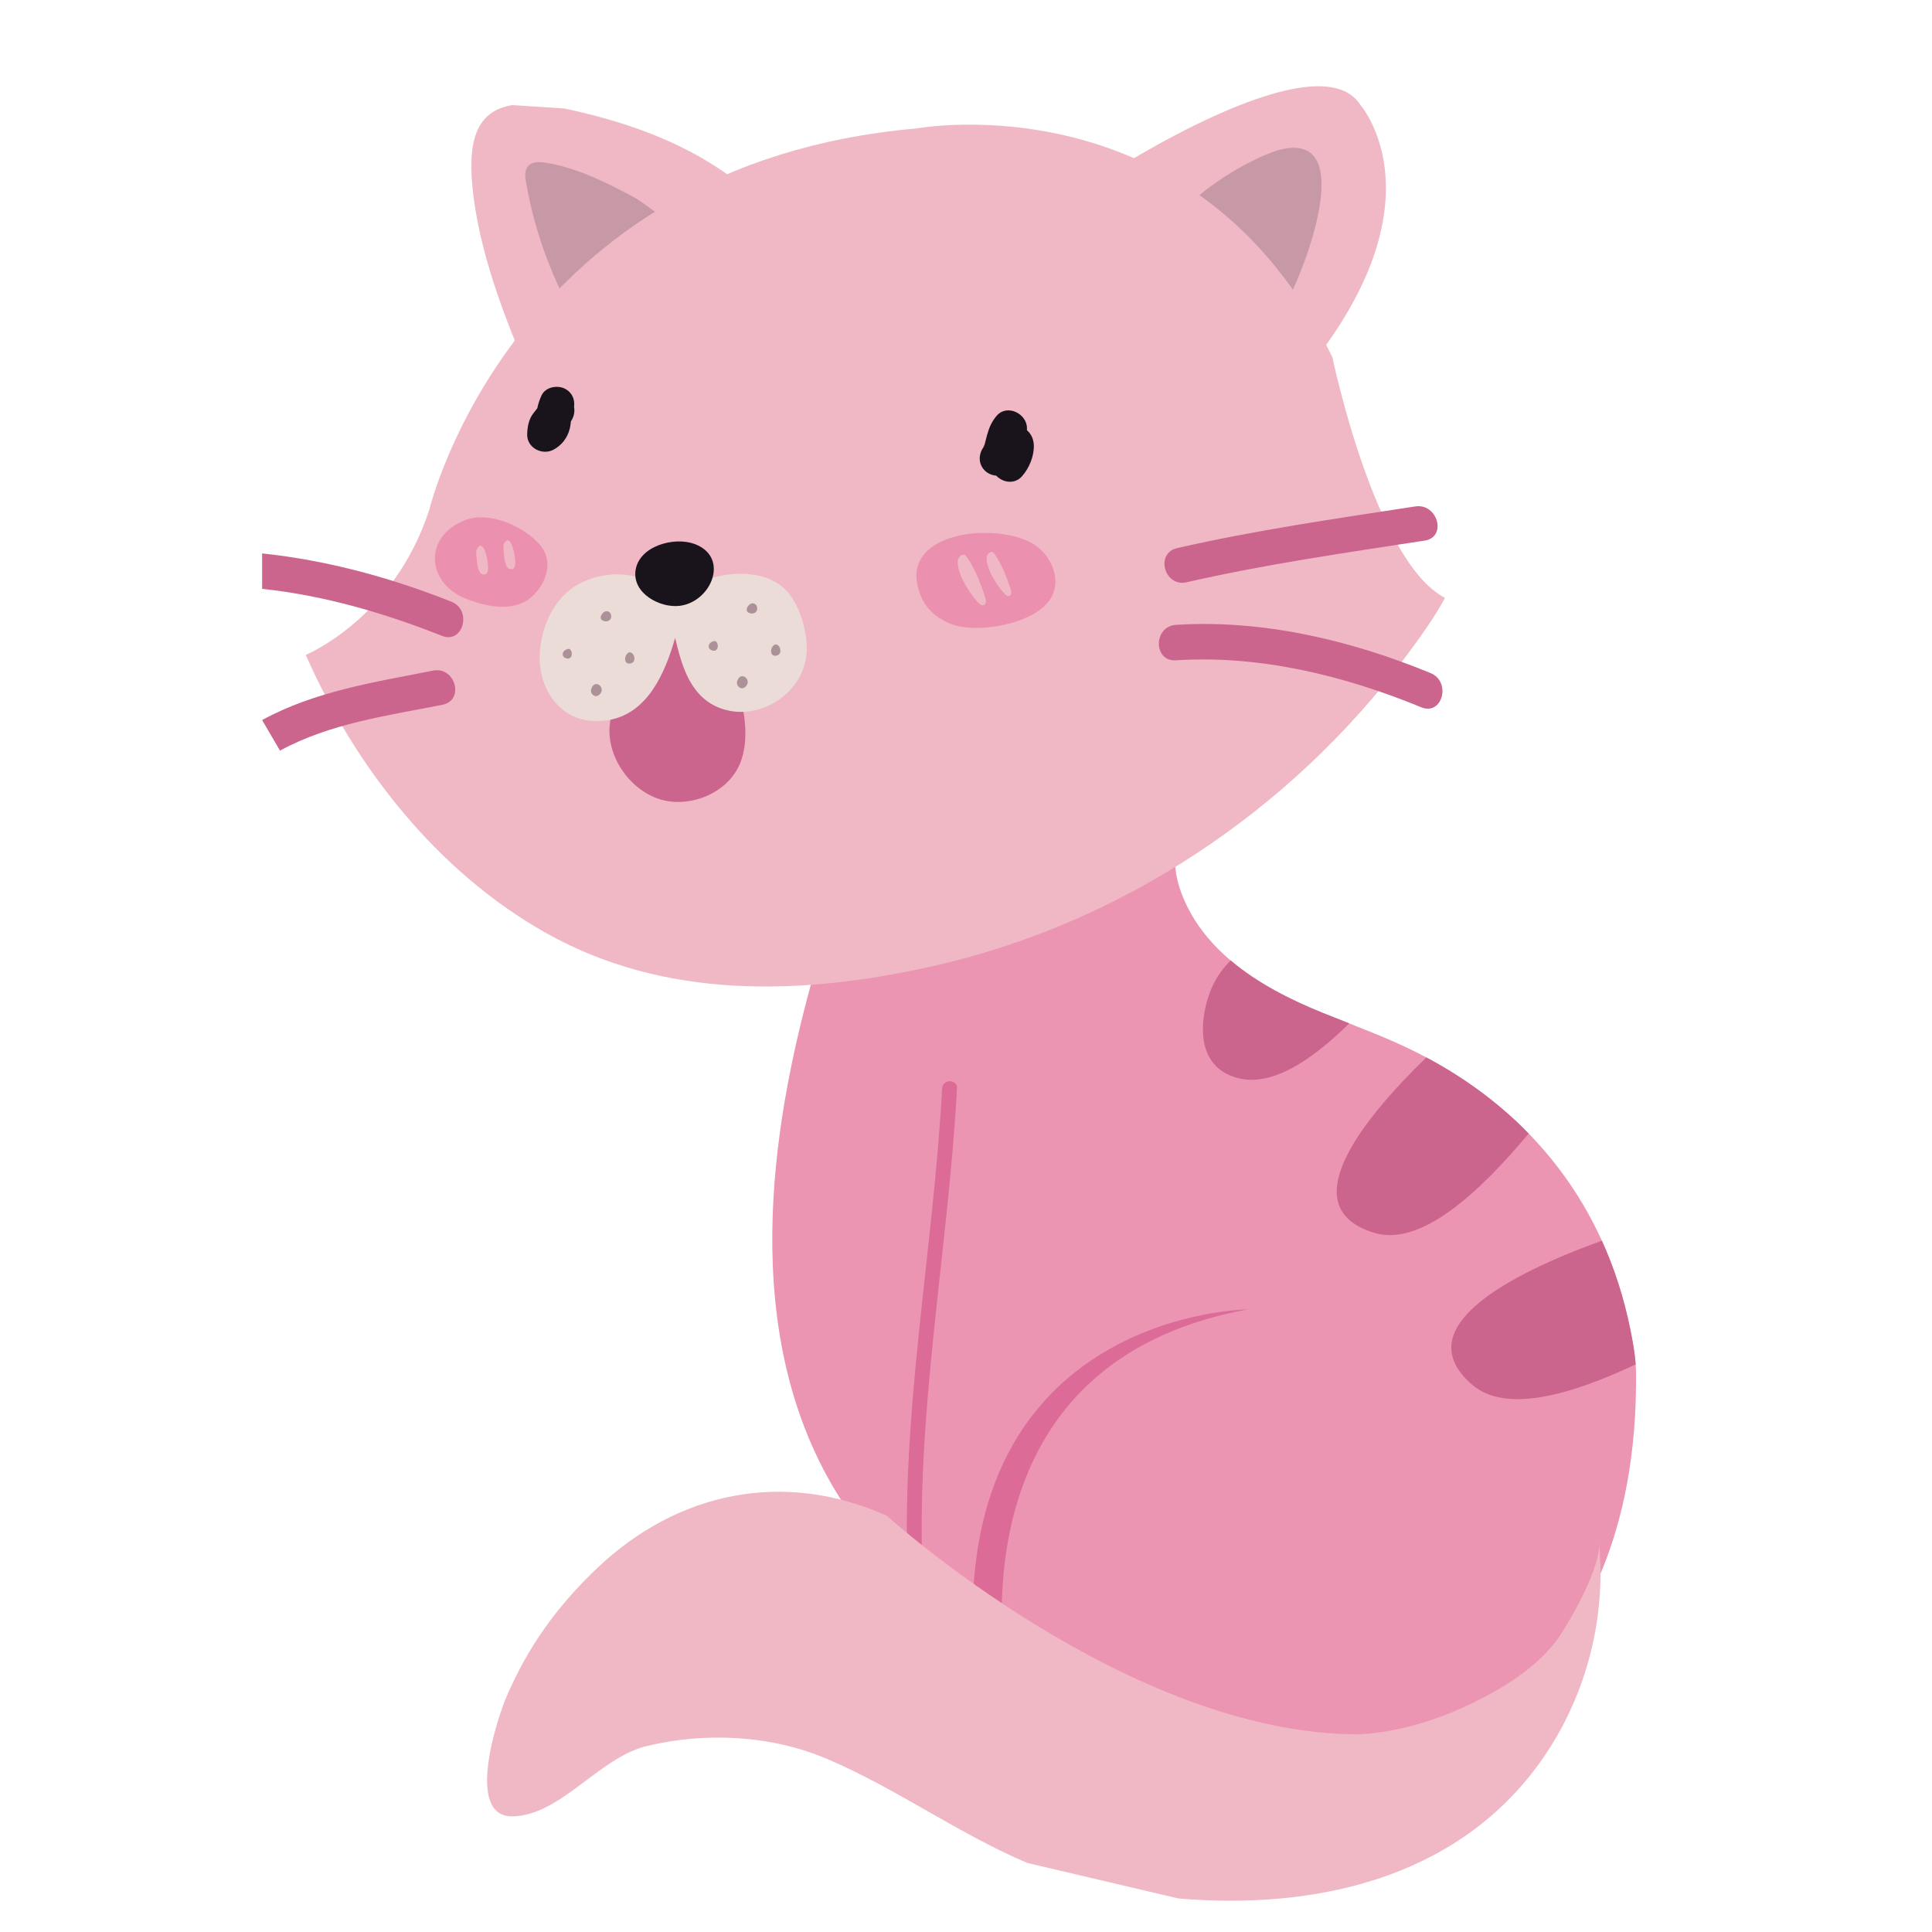 <?xml version="1.0" encoding="utf-8"?>
<!-- Generator: Adobe Illustrator 16.0.0, SVG Export Plug-In . SVG Version: 6.00 Build 0)  -->
<!DOCTYPE svg PUBLIC "-//W3C//DTD SVG 1.1//EN" "http://www.w3.org/Graphics/SVG/1.1/DTD/svg11.dtd">
<svg version="1.1" id="Layer_1" xmlns="http://www.w3.org/2000/svg" xmlns:xlink="http://www.w3.org/1999/xlink" x="0px" y="0px"
	 width="500px" height="500px" viewBox="0 0 500 500" enable-background="new 0 0 500 500" xml:space="preserve">
<path fill="#EC95B2" d="M414.21,407.259c-22.517,53.237-78.543,56.843-78.543,56.843c-29.773,0-56.135-14.821-75.439-30.166v0.008
	c-1.094-0.871-2.164-1.741-3.212-2.604c-0.692-0.585-1.379-1.162-2.057-1.732c-0.692-0.586-1.363-1.172-2.034-1.749
	c-16.3-14.274-25.96-27.324-25.96-27.324c-3.505-3.998-6.609-8.143-9.336-12.418c-27.116-42.444-17.641-97.147-7.796-133.244
	c0.848-3.082,1.688-6.032,2.511-8.82c11.44-38.779-13.989-52.768-13.989-52.768l117.607,6.995
	c-7.904,6.293-12.727,14.667-11.81,24.088c0.193,2.096,0.678,4.252,1.479,6.44c2.627,7.187,7.226,12.996,12.856,17.756
	c6.964,5.9,15.515,10.215,23.857,13.574c2.272,0.916,4.553,1.817,6.841,2.719c3.674,1.448,7.342,2.904,10.961,4.476
	c3.089,1.341,6.086,2.788,8.99,4.329c10.037,5.354,18.935,11.94,26.492,19.705c7.804,8.012,14.182,17.271,18.935,27.725
	c3.205,7.057,5.67,14.659,7.326,22.787c0.616,3.026,1.193,6.132,1.417,9.236c0.047,0.546,0.077,1.101,0.093,1.647
	C423.662,376.168,420.072,393.4,414.21,407.259z"/>
<path id="XMLID_617_" fill="#F0B7C5" d="M352.146,27.276c0,0,25.013,28.548-22.941,78.707l-42.328-60.993
	C286.876,44.991,341.255,9.581,352.146,27.276"/>
<path id="XMLID_616_" fill="#C799A7" d="M331.744,38.633c21.031-4.766,4.007,36.564-0.828,43.284
	c-1.039,1.444-2.188,2.879-3.745,3.739c-2.272,1.256-5.095,1.094-7.568,0.304c-8.067-2.575-12.828-10.673-16.843-18.13
	C296.301,55.836,323.548,40.49,331.744,38.633z"/>
<path id="XMLID_615_" fill="#F0B7C5" d="M132.591,27.195c-9.503,1.557-11.813,9.516-10.076,23.431
	c2.229,17.854,9.692,35.462,16.716,51.842c6.9-5.83,56.208-51.984,60.855-46.847c-14.083-15.565-33.956-23.332-54.035-27.543"/>
<path id="XMLID_614_" fill="#C799A7" d="M136.212,47.571c2.552,14.447,7.846,27.275,15.419,39.936c0,0,28.144-23.727,28.153-23.735
	c0.991-0.875-13.794-11.685-15.188-12.434c-7.198-3.866-14.917-7.821-23.096-9.182c-1.707-0.284-3.758-0.45-4.868,0.876
	c-0.882,1.053-0.754,2.598-0.523,3.952C136.144,47.18,136.178,47.376,136.212,47.571z"/>
<path id="XMLID_613_" fill="#F0B7C5" d="M79.133,169.485c0,0,22.808-9.313,31.988-37.615c0,0,21.345-89.502,126.072-98.625
	c0,0,72.472-13.476,107.616,59.187c0,0,11.005,52.896,29.157,62.305c-2.938,5.375-6.586,10.422-10.248,15.314
	c-29.899,39.94-73.789,69.148-122.563,80.051c-33.772,7.548-69.222,8.66-100.069-8.769
	C113.174,225.563,91.918,198.54,79.133,169.485z"/>
<path id="XMLID_608_" fill="#CC658D" d="M158.355,184.157c-0.23,1.129-0.434,2.257-0.554,3.389
	c-0.953,9.052,6.465,18.617,15.384,19.847c7.478,1.031,15.963-3.091,18.571-10.425c1.7-4.78,1.291-10.061,0.221-15.02
	c-1.252-5.804-3.751-13.226-9.392-16.163c-4.881-2.541-11.208-4.49-16.044-0.818c-1.582,1.202-2.813,2.812-3.825,4.521
	c-1.682,2.84-2.8,6.013-3.29,9.276C159.154,180.575,158.72,182.366,158.355,184.157z"/>
<path id="XMLID_606_" fill="#DC6B97" d="M251.983,427.021c2.578,2.286,5.336,4.606,8.248,6.919
	c-2.99-23.69-3.549-82.933,62.725-95.074C322.956,338.865,246.618,339.47,251.983,427.021z"/>
<g id="XMLID_550_">
	<path id="XMLID_551_" fill="#EBDCD8" d="M207.622,160.536c-0.554-1.818-1.279-3.628-2.264-5.246
		c-0.748-1.225-1.641-2.342-2.727-3.29c-2.997-2.588-7.125-3.536-11.086-3.505c-2.418,0.016-4.83,0.378-7.156,1.056
		c-4.468,1.294-8.612,3.736-11.848,7.072c-0.062,0.054-0.115,0.107-0.169,0.169c-0.023-0.077-0.038-0.154-0.069-0.224
		c-0.956-3.235-3.929-6.016-7.033-7.087c-0.27-0.092-0.547-0.177-0.825-0.254c-5.839-1.618-13.55,0.185-17.864,4.183
		c-4.444,4.121-6.725,10.246-6.91,16.3c-0.254,8.081,4.746,16.216,13.327,16.84c1.795,0.131,3.452,0.03,4.977-0.285
		c9.613-1.926,14.104-11.878,16.747-21.184c1.649,6.948,3.751,14.736,10.908,17.879c2.196,0.963,4.507,1.355,6.779,1.263
		c7.611-0.293,14.845-5.993,16.169-13.835C209.131,167.107,208.601,163.717,207.622,160.536z"/>
</g>
<path id="XMLID_549_" fill="#19131C" d="M182.423,142.29c-0.725-0.609-1.635-1.132-2.746-1.534
	c-5.282-1.912-14.251,0.569-15.191,6.813c-0.9,5.977,6.306,9.825,11.369,9.223C183.161,155.922,187.747,146.761,182.423,142.29z"/>
<path id="XMLID_548_" fill="#AC9298" d="M195.962,157.552c0.069-1.219-1.114-1.84-1.992-1.093c-0.729,0.621-1.188,1.761-0.014,2.197
	C194.861,158.994,195.903,158.611,195.962,157.552z"/>
<path id="XMLID_547_" fill="#AC9298" d="M200.727,166.782c-0.278,0.023-0.572,0.208-0.846,0.627
	c-0.554,0.844-0.477,2.461,0.933,2.285C202.775,169.448,201.892,166.688,200.727,166.782z"/>
<path id="XMLID_546_" fill="#AC9298" d="M193.496,176.693c0.167-1.337-1.514-2.392-2.375-1.115c-0.57,0.845-0.6,1.867,0.38,2.4
	c0.167,0.091,0.354,0.155,0.544,0.152c0.16-0.002,0.316-0.053,0.461-0.12C193.025,177.768,193.425,177.263,193.496,176.693z"/>
<path id="XMLID_545_" fill="#AC9298" d="M185.771,167.224c0.008-0.38-0.111-0.787-0.375-1.118c-0.277-0.347-0.58-0.214-0.933-0.094
	c-0.35,0.118-0.675,0.333-0.874,0.645c-0.198,0.312-0.251,0.725-0.088,1.056c0.125,0.255,0.365,0.441,0.625,0.556
	C185.155,168.721,185.755,168.035,185.771,167.224z"/>
<path id="XMLID_544_" fill="#AC9298" d="M158.182,159.586c0.069-1.219-1.115-1.84-1.993-1.092c-0.729,0.621-1.187,1.761-0.014,2.197
	C157.081,161.027,158.122,160.645,158.182,159.586z"/>
<path id="XMLID_543_" fill="#AC9298" d="M162.946,168.816c-0.277,0.023-0.571,0.207-0.846,0.627
	c-0.554,0.844-0.477,2.461,0.933,2.285C164.995,171.481,164.111,168.722,162.946,168.816z"/>
<path id="XMLID_542_" fill="#AC9298" d="M155.716,178.727c0.166-1.337-1.514-2.392-2.375-1.115c-0.57,0.846-0.6,1.868,0.379,2.4
	c0.167,0.091,0.354,0.155,0.544,0.152c0.16-0.002,0.316-0.053,0.46-0.12C155.244,179.801,155.645,179.296,155.716,178.727z"/>
<path id="XMLID_541_" fill="#AC9298" d="M147.991,169.258c0.008-0.38-0.112-0.787-0.376-1.118c-0.277-0.347-0.579-0.214-0.933-0.095
	c-0.349,0.118-0.675,0.334-0.873,0.645c-0.198,0.312-0.251,0.725-0.088,1.056c0.125,0.255,0.365,0.441,0.626,0.556
	C147.374,170.754,147.974,170.069,147.991,169.258z"/>
<path id="XMLID_540_" fill="#EC90B0" d="M139.807,141.101c3.736,4.392,1.35,10.621-2.791,13.829
	c-4.598,3.561-11.758,1.952-16.657-0.073c-9.933-4.104-10.822-15.883-0.151-20.182C126.568,132.112,135.643,136.207,139.807,141.101
	z"/>
<g id="XMLID_535_">
	<path id="XMLID_538_" fill="#EC90B0" d="M267.474,140.823c4.482,2.772,7.194,8.896,4.734,13.559
		c-3.541,6.718-17.065,9.124-23.798,7.758c-4.33-0.878-8.368-3.721-10.063-7.8C231.308,137.399,257.876,134.889,267.474,140.823z"/>
	<path id="XMLID_537_" fill="#F0B7C5" d="M253.095,155.895c0.416,0.458,1.037,0.938,1.593,0.664
		c0.632-0.313,0.513-1.237,0.294-1.908c-1.173-3.628-2.584-7.283-4.742-10.479c-0.174-0.259-0.379-0.532-0.68-0.614
		c-0.211-0.057-0.438-0.009-0.635,0.081c-0.747,0.34-1.11,1.234-1.073,2.054c0.058,1.285,0.708,3.265,1.309,4.422
		C250.258,152.227,251.489,154.121,253.095,155.895z"/>
	<path id="XMLID_536_" fill="#F0B7C5" d="M259.911,153.609c0.363,0.4,0.904,0.819,1.389,0.579c0.551-0.272,0.447-1.079,0.258-1.664
		c-1.023-3.165-2.254-6.352-4.136-9.138c-0.153-0.226-0.331-0.464-0.595-0.536c-0.183-0.05-0.381-0.008-0.553,0.07
		c-0.65,0.296-0.969,1.077-0.936,1.791c0.051,1.12,0.618,2.847,1.142,3.856C257.437,150.411,258.511,152.063,259.911,153.609z"/>
</g>
<path id="XMLID_534_" fill="#F0B7C5" d="M125.393,148.695c1.51-0.137,0.772-3.481,0.618-4.313c-0.167-0.906-1.169-4.837-2.588-2.338
	c-0.355,0.625-0.077,2.259-0.017,2.953C123.5,146.099,123.728,148.845,125.393,148.695z"/>
<path id="XMLID_533_" fill="#F0B7C5" d="M132.428,147.31c1.51-0.137,0.772-3.481,0.619-4.313c-0.169-0.906-1.17-4.838-2.589-2.338
	c-0.354,0.625-0.076,2.259-0.017,2.953C130.536,144.713,130.764,147.46,132.428,147.31z"/>
<path fill="#19131C" d="M261.353,121.78c1.271-1.465,1.976-3.097,2.485-4.957c0.208-0.758,0.383-1.525,0.591-2.284
	c0.081-0.286,0.17-0.569,0.27-0.849c-0.319,0.953,0.563-0.567-0.265,0.387c-2.609-1.081-5.22-2.162-7.829-3.243
	c0,3.081,0,6.163,0,9.244c0,3.854,5.09,6.269,7.829,3.243c1.89-2.088,3.2-5.211,3.114-8.057c-0.073-2.483-1.476-4.188-3.748-5.074
	c-2.121-0.827-4.395,0.646-5.852,2.023c-4.307,4.069,2.189,10.543,6.485,6.485c0.104-0.099,0.208-0.197,0.313-0.296
	c-0.847,0.794-1.933,1.02-3.257,0.681c-0.676-0.393-1.35-0.786-2.024-1.179c-0.317-0.542-0.635-1.083-0.953-1.625
	c-0.085-0.871-0.133-1.045-0.142-0.524c0.073-1.412-0.049-0.067-0.16,0.316c-0.07,0.222-0.146,0.442-0.229,0.659
	c0.245-0.557,0.262-0.608,0.049-0.155c-0.188,0.391-1.008,1.283-0.082,0.261c2.609,1.081,5.219,2.162,7.828,3.243
	c0-3.082,0-6.163,0-9.244c0-3.793-5.132-6.351-7.828-3.243c-1.271,1.465-1.976,3.097-2.486,4.957
	c-0.207,0.759-0.383,1.526-0.592,2.285c-0.079,0.286-0.17,0.568-0.268,0.849c0.319-0.954-0.563,0.567,0.265-0.387
	c-1.638,1.886-1.86,4.625,0,6.485C256.54,123.453,259.712,123.669,261.353,121.78L261.353,121.78z"/>
<path fill="#19131C" d="M140.141,103.897c-0.323,0.609-0.669,1.183-1.067,1.744c0.298-0.385,0.294-0.386-0.011-0.002
	c-0.391,0.484-0.768,0.979-1.14,1.477c-1.115,1.489-1.434,3.454-1.49,5.26c-0.108,3.555,3.954,5.609,6.901,3.959
	c2.083-1.166,3.487-2.997,4.096-5.299c0.262-0.994,0.316-2.055,0.428-3.076c0.143-1.316-0.187,0.953,0.083-0.397
	c0.014-0.072,0.466-1.335,0.119-0.576c1.038-2.274,0.671-4.918-1.646-6.274c-1.991-1.167-5.236-0.629-6.274,1.645
	c-0.862,1.888-1.216,3.545-1.455,5.602c-0.028,0.257-0.056,0.513-0.085,0.77c0.131-1.153-0.047-0.009-0.105,0.209
	c0.271-0.55,0.284-0.599,0.04-0.148c0.16-0.285,1.048-0.866,0.169-0.375c2.301,1.32,4.601,2.64,6.901,3.96
	c0.046-1.527-0.245,0.634,0.072-0.524c-0.35,1.278,0.668-0.732-0.129,0.273c0.92-1.16,1.818-2.286,2.513-3.597
	c1.169-2.209,0.577-4.973-1.646-6.274C144.327,101.029,141.308,101.69,140.141,103.897L140.141,103.897z"/>
<path fill="#DC6B97" d="M243.823,281.685c-2.317,42.606-10.933,84.916-8.809,127.718c0.123,2.472,3.975,2.483,3.852,0
	c-2.125-42.802,6.491-85.111,8.808-127.718C247.809,279.202,243.957,279.215,243.823,281.685L243.823,281.685z"/>
<path id="XMLID_618_" fill="#F0B7C5" d="M305.005,491.331c34.949,2.943,71.39-4.944,93.106-34.616
	c11.981-16.37,17.688-37.217,15.712-57.406c0.575,5.873-6.902,19.269-10.377,24.376c-5.147,7.563-14.641,13.358-22.72,17.237
	c-8.909,4.276-19.208,7.478-29.163,7.923c-59.758,0-122.059-56.579-122.059-56.579c-26.559-11.888-53.98-6.292-74.868,13.479
	c-10.328,9.776-18.032,20.442-23.602,33.489c-2.221,5.203-10.888,31.102,1.705,30.834c12.464-0.309,22.3-15.235,34.656-18.199
	c15.304-3.672,32.201-2.828,46.741,3.376c17.9,7.637,33.787,19.243,51.691,26.873"/>
<path fill="#CC658D" d="M349.187,264.854c-10.03,9.876-20.545,16.739-29.442,13.989c-9.345-2.889-9.391-12.541-7.372-19.767
	c1.225-4.406,3.366-7.812,6.116-10.516c6.964,5.9,15.515,10.215,23.857,13.574C344.618,263.052,346.898,263.953,349.187,264.854z"/>
<path fill="#CC658D" d="M395.63,293.364c-12.803,15.292-27.955,29.42-40.088,25.668c-20.737-6.433-3.983-28.31,13.596-45.373
	C379.175,279.013,388.072,285.6,395.63,293.364z"/>
<path fill="#CC658D" d="M423.308,353.112c-16.462,7.726-33.486,12.833-42.283,5.276c-17.179-14.783,9.813-28.719,33.54-37.3
	c3.205,7.057,5.67,14.659,7.326,22.787C422.507,346.902,423.084,350.008,423.308,353.112z"/>
<path fill="#CC658D" d="M307.09,150.691c20.345-4.651,41.013-7.619,61.626-10.785c5.831-0.896,3.346-9.733-2.438-8.844
	c-20.614,3.166-41.281,6.134-61.627,10.785C298.886,143.165,301.332,152.007,307.09,150.691L307.09,150.691z"/>
<path fill="#CC658D" d="M304.329,170.884c21.671-1.393,43.555,3.942,63.489,12.162c5.469,2.255,7.827-6.623,2.438-8.844
	c-20.614-8.5-43.526-13.929-65.928-12.489C298.458,162.089,298.421,171.264,304.329,170.884L304.329,170.884z"/>
<path fill="#CC658D" d="M67.837,152.396c15.984,1.682,31.637,6.257,46.542,12.161c5.504,2.181,7.87-6.692,2.438-8.844l0,0
	c-15.735-6.232-32.124-10.715-48.98-12.489"/>
<path fill="#CC658D" d="M72.462,194.26c13.044-7.078,27.682-9.023,42.043-11.863c5.799-1.147,3.338-9.986-2.438-8.844l0,0
	c-15.219,3.01-30.416,5.289-44.235,12.788"/>
</svg>

